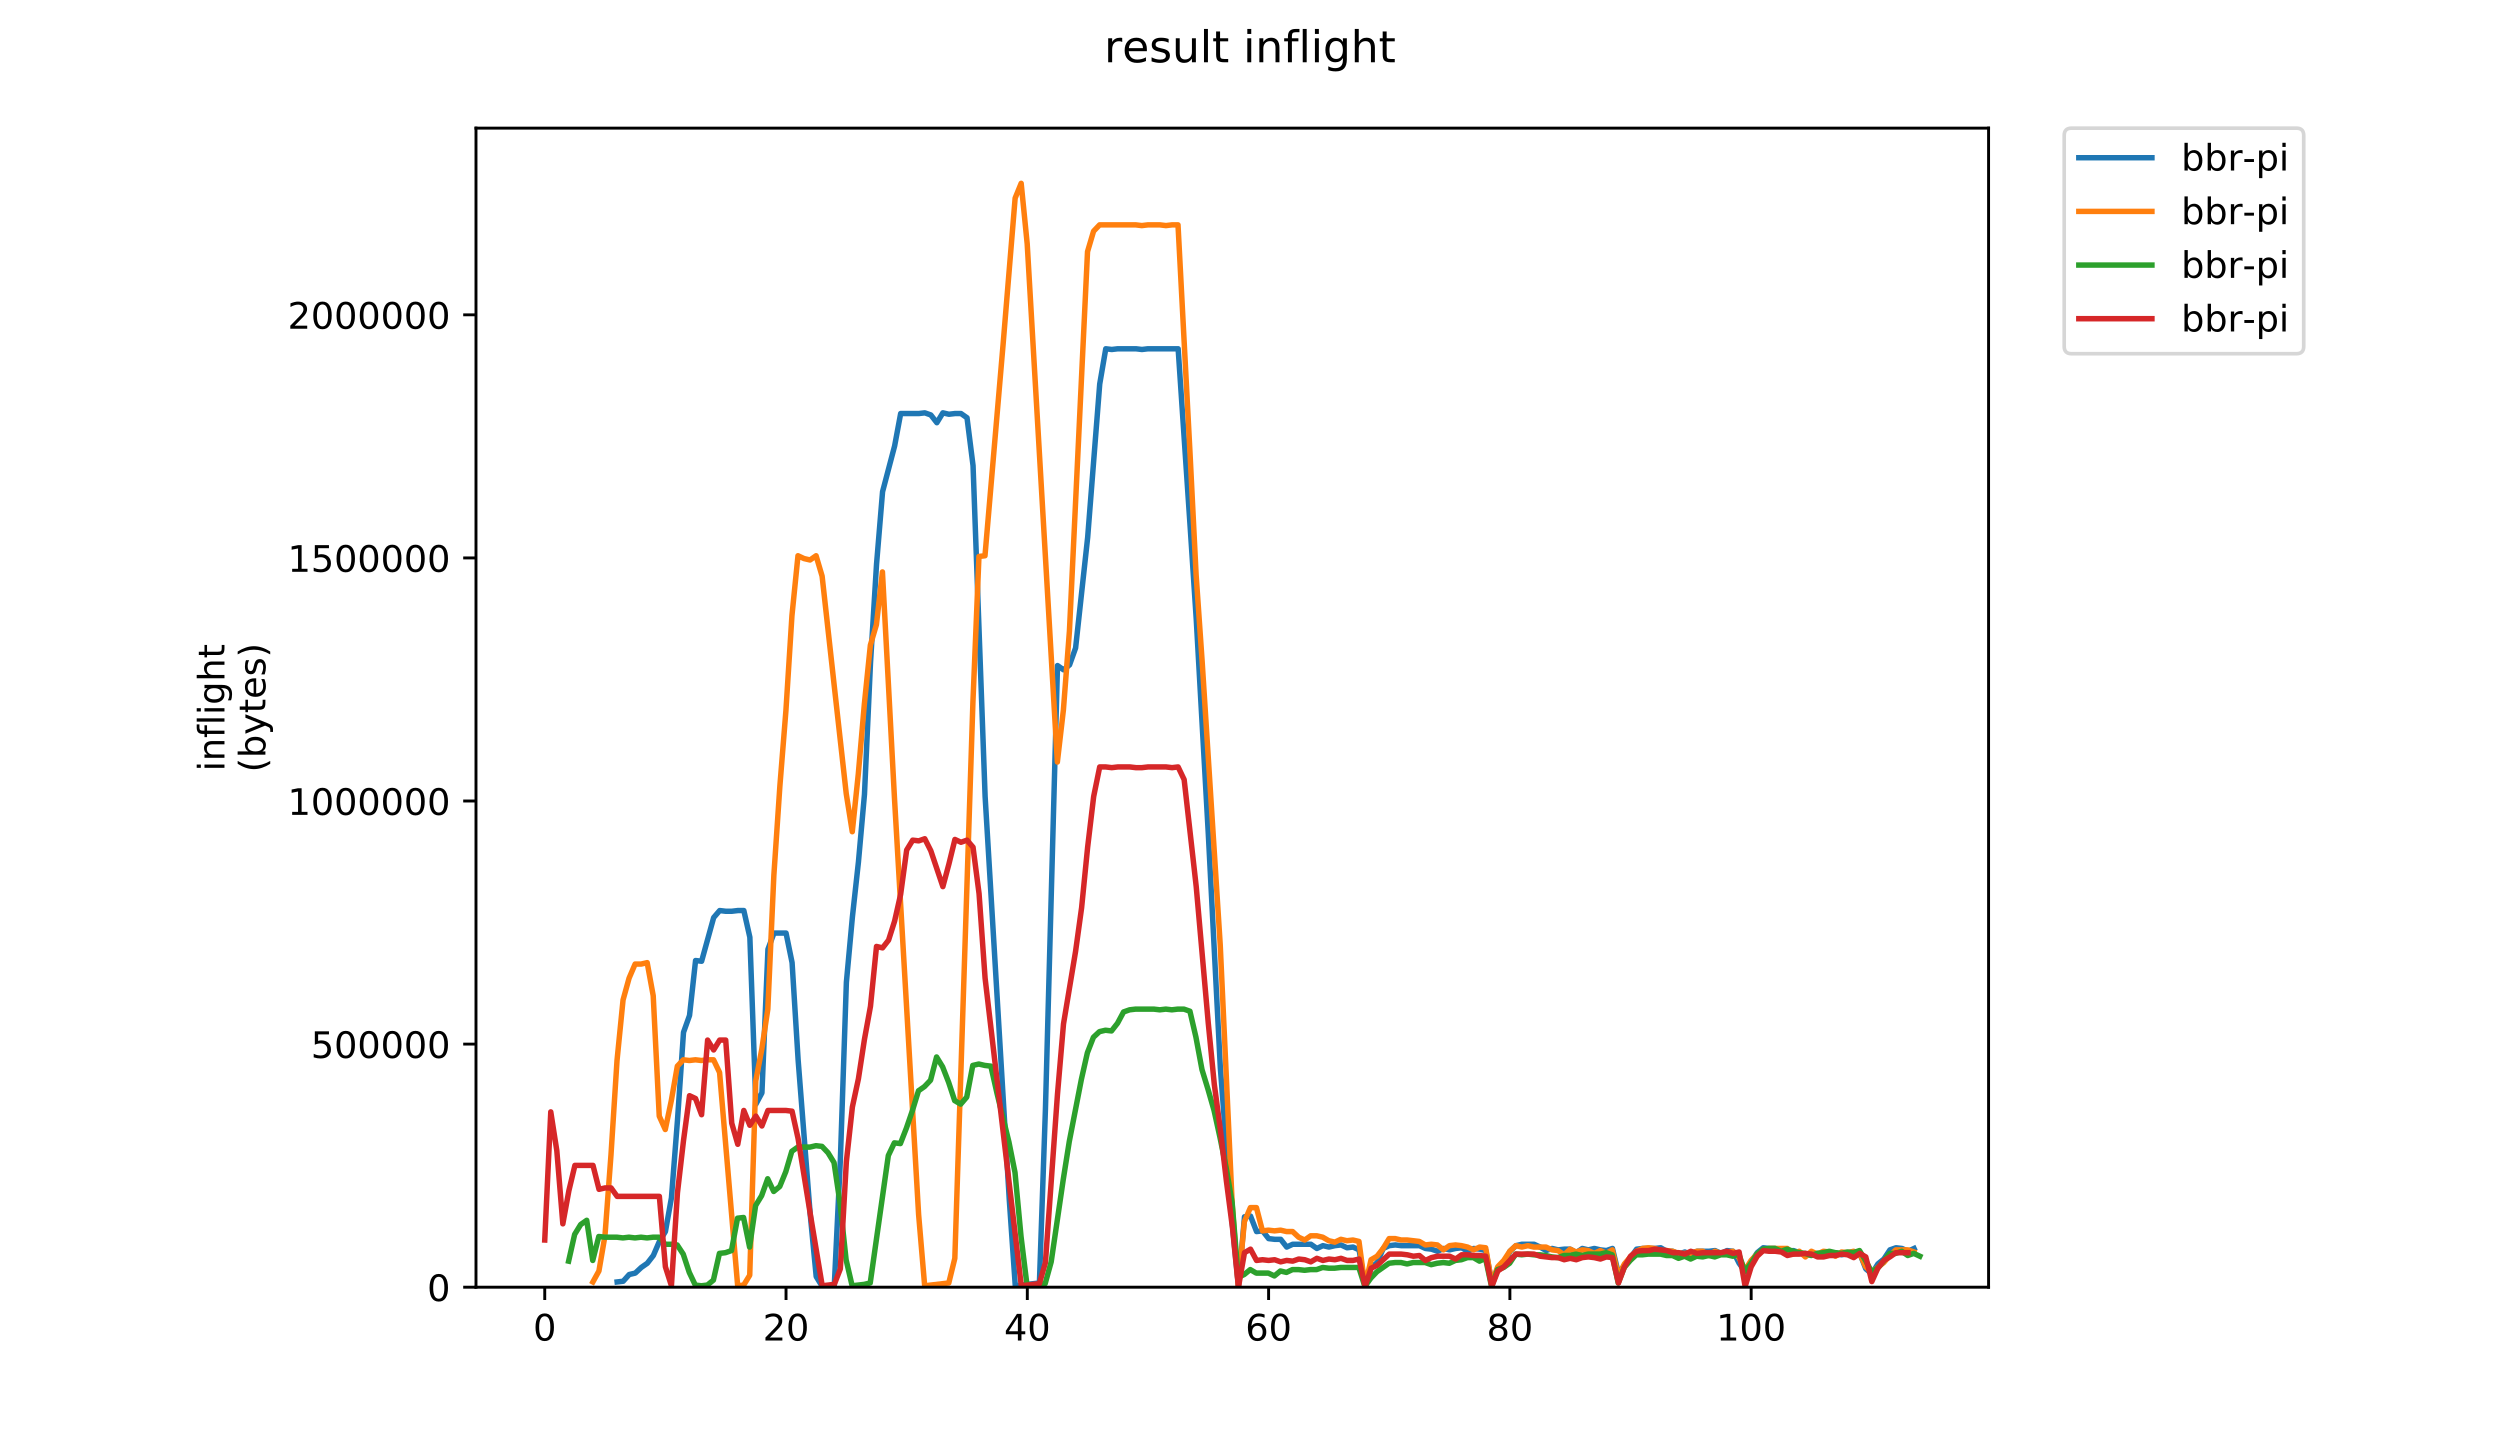 <?xml version="1.0" encoding="utf-8" standalone="no"?>
<!DOCTYPE svg PUBLIC "-//W3C//DTD SVG 1.1//EN"
  "http://www.w3.org/Graphics/SVG/1.1/DTD/svg11.dtd">
<!-- Created with matplotlib (https://matplotlib.org/) -->
<svg height="396pt" version="1.1" viewBox="0 0 684 396" width="684pt" xmlns="http://www.w3.org/2000/svg" xmlns:xlink="http://www.w3.org/1999/xlink">
 <defs>
  <style type="text/css">
*{stroke-linecap:butt;stroke-linejoin:round;}
  </style>
 </defs>
 <g id="figure_1">
  <g id="patch_1">
   <path d="M 0 396 
L 684 396 
L 684 0 
L 0 0 
z
" style="fill:#ffffff;"/>
  </g>
  <g id="axes_1">
   <g id="patch_2">
    <path d="M 130.23 352.174 
L 544.074 352.174 
L 544.074 35.062 
L 130.23 35.062 
z
" style="fill:#ffffff;"/>
   </g>
   <g id="matplotlib.axis_1">
    <g id="xtick_1">
     <g id="line2d_1">
      <defs>
       <path d="M 0 0 
L 0 3.5 
" id="mc6167a6588" style="stroke:#000000;stroke-width:0.8;"/>
      </defs>
      <g>
       <use style="stroke:#000000;stroke-width:0.8;" x="149.041" xlink:href="#mc6167a6588" y="352.174"/>
      </g>
     </g>
     <g id="text_1">
      <!-- 0 -->
      <defs>
       <path d="M 31.781 66.406 
Q 24.172 66.406 20.328 58.906 
Q 16.5 51.422 16.5 36.375 
Q 16.5 21.391 20.328 13.891 
Q 24.172 6.391 31.781 6.391 
Q 39.453 6.391 43.281 13.891 
Q 47.125 21.391 47.125 36.375 
Q 47.125 51.422 43.281 58.906 
Q 39.453 66.406 31.781 66.406 
z
M 31.781 74.219 
Q 44.047 74.219 50.516 64.516 
Q 56.984 54.828 56.984 36.375 
Q 56.984 17.969 50.516 8.266 
Q 44.047 -1.422 31.781 -1.422 
Q 19.531 -1.422 13.062 8.266 
Q 6.594 17.969 6.594 36.375 
Q 6.594 54.828 13.062 64.516 
Q 19.531 74.219 31.781 74.219 
z
" id="DejaVuSans-48"/>
      </defs>
      <g transform="translate(145.86 366.773)scale(0.1 -0.1)">
       <use xlink:href="#DejaVuSans-48"/>
      </g>
     </g>
    </g>
    <g id="xtick_2">
     <g id="line2d_2">
      <g>
       <use style="stroke:#000000;stroke-width:0.8;" x="215.057" xlink:href="#mc6167a6588" y="352.174"/>
      </g>
     </g>
     <g id="text_2">
      <!-- 20 -->
      <defs>
       <path d="M 19.188 8.297 
L 53.609 8.297 
L 53.609 0 
L 7.328 0 
L 7.328 8.297 
Q 12.938 14.109 22.625 23.891 
Q 32.328 33.688 34.812 36.531 
Q 39.547 41.844 41.422 45.531 
Q 43.312 49.219 43.312 52.781 
Q 43.312 58.594 39.234 62.25 
Q 35.156 65.922 28.609 65.922 
Q 23.969 65.922 18.812 64.312 
Q 13.672 62.703 7.812 59.422 
L 7.812 69.391 
Q 13.766 71.781 18.938 73 
Q 24.125 74.219 28.422 74.219 
Q 39.75 74.219 46.484 68.547 
Q 53.219 62.891 53.219 53.422 
Q 53.219 48.922 51.531 44.891 
Q 49.859 40.875 45.406 35.406 
Q 44.188 33.984 37.641 27.219 
Q 31.109 20.453 19.188 8.297 
z
" id="DejaVuSans-50"/>
      </defs>
      <g transform="translate(208.695 366.773)scale(0.1 -0.1)">
       <use xlink:href="#DejaVuSans-50"/>
       <use x="63.623" xlink:href="#DejaVuSans-48"/>
      </g>
     </g>
    </g>
    <g id="xtick_3">
     <g id="line2d_3">
      <g>
       <use style="stroke:#000000;stroke-width:0.8;" x="281.073" xlink:href="#mc6167a6588" y="352.174"/>
      </g>
     </g>
     <g id="text_3">
      <!-- 40 -->
      <defs>
       <path d="M 37.797 64.312 
L 12.891 25.391 
L 37.797 25.391 
z
M 35.203 72.906 
L 47.609 72.906 
L 47.609 25.391 
L 58.016 25.391 
L 58.016 17.188 
L 47.609 17.188 
L 47.609 0 
L 37.797 0 
L 37.797 17.188 
L 4.891 17.188 
L 4.891 26.703 
z
" id="DejaVuSans-52"/>
      </defs>
      <g transform="translate(274.711 366.773)scale(0.1 -0.1)">
       <use xlink:href="#DejaVuSans-52"/>
       <use x="63.623" xlink:href="#DejaVuSans-48"/>
      </g>
     </g>
    </g>
    <g id="xtick_4">
     <g id="line2d_4">
      <g>
       <use style="stroke:#000000;stroke-width:0.8;" x="347.089" xlink:href="#mc6167a6588" y="352.174"/>
      </g>
     </g>
     <g id="text_4">
      <!-- 60 -->
      <defs>
       <path d="M 33.016 40.375 
Q 26.375 40.375 22.484 35.828 
Q 18.609 31.297 18.609 23.391 
Q 18.609 15.531 22.484 10.953 
Q 26.375 6.391 33.016 6.391 
Q 39.656 6.391 43.531 10.953 
Q 47.406 15.531 47.406 23.391 
Q 47.406 31.297 43.531 35.828 
Q 39.656 40.375 33.016 40.375 
z
M 52.594 71.297 
L 52.594 62.312 
Q 48.875 64.062 45.094 64.984 
Q 41.312 65.922 37.594 65.922 
Q 27.828 65.922 22.672 59.328 
Q 17.531 52.734 16.797 39.406 
Q 19.672 43.656 24.016 45.922 
Q 28.375 48.188 33.594 48.188 
Q 44.578 48.188 50.953 41.516 
Q 57.328 34.859 57.328 23.391 
Q 57.328 12.156 50.688 5.359 
Q 44.047 -1.422 33.016 -1.422 
Q 20.359 -1.422 13.672 8.266 
Q 6.984 17.969 6.984 36.375 
Q 6.984 53.656 15.188 63.938 
Q 23.391 74.219 37.203 74.219 
Q 40.922 74.219 44.703 73.484 
Q 48.484 72.75 52.594 71.297 
z
" id="DejaVuSans-54"/>
      </defs>
      <g transform="translate(340.727 366.773)scale(0.1 -0.1)">
       <use xlink:href="#DejaVuSans-54"/>
       <use x="63.623" xlink:href="#DejaVuSans-48"/>
      </g>
     </g>
    </g>
    <g id="xtick_5">
     <g id="line2d_5">
      <g>
       <use style="stroke:#000000;stroke-width:0.8;" x="413.105" xlink:href="#mc6167a6588" y="352.174"/>
      </g>
     </g>
     <g id="text_5">
      <!-- 80 -->
      <defs>
       <path d="M 31.781 34.625 
Q 24.75 34.625 20.719 30.859 
Q 16.703 27.094 16.703 20.516 
Q 16.703 13.922 20.719 10.156 
Q 24.75 6.391 31.781 6.391 
Q 38.812 6.391 42.859 10.172 
Q 46.922 13.969 46.922 20.516 
Q 46.922 27.094 42.891 30.859 
Q 38.875 34.625 31.781 34.625 
z
M 21.922 38.812 
Q 15.578 40.375 12.031 44.719 
Q 8.5 49.078 8.5 55.328 
Q 8.5 64.062 14.719 69.141 
Q 20.953 74.219 31.781 74.219 
Q 42.672 74.219 48.875 69.141 
Q 55.078 64.062 55.078 55.328 
Q 55.078 49.078 51.531 44.719 
Q 48 40.375 41.703 38.812 
Q 48.828 37.156 52.797 32.312 
Q 56.781 27.484 56.781 20.516 
Q 56.781 9.906 50.312 4.234 
Q 43.844 -1.422 31.781 -1.422 
Q 19.734 -1.422 13.25 4.234 
Q 6.781 9.906 6.781 20.516 
Q 6.781 27.484 10.781 32.312 
Q 14.797 37.156 21.922 38.812 
z
M 18.312 54.391 
Q 18.312 48.734 21.844 45.562 
Q 25.391 42.391 31.781 42.391 
Q 38.141 42.391 41.719 45.562 
Q 45.312 48.734 45.312 54.391 
Q 45.312 60.062 41.719 63.234 
Q 38.141 66.406 31.781 66.406 
Q 25.391 66.406 21.844 63.234 
Q 18.312 60.062 18.312 54.391 
z
" id="DejaVuSans-56"/>
      </defs>
      <g transform="translate(406.743 366.773)scale(0.1 -0.1)">
       <use xlink:href="#DejaVuSans-56"/>
       <use x="63.623" xlink:href="#DejaVuSans-48"/>
      </g>
     </g>
    </g>
    <g id="xtick_6">
     <g id="line2d_6">
      <g>
       <use style="stroke:#000000;stroke-width:0.8;" x="479.121" xlink:href="#mc6167a6588" y="352.174"/>
      </g>
     </g>
     <g id="text_6">
      <!-- 100 -->
      <defs>
       <path d="M 12.406 8.297 
L 28.516 8.297 
L 28.516 63.922 
L 10.984 60.406 
L 10.984 69.391 
L 28.422 72.906 
L 38.281 72.906 
L 38.281 8.297 
L 54.391 8.297 
L 54.391 0 
L 12.406 0 
z
" id="DejaVuSans-49"/>
      </defs>
      <g transform="translate(469.577 366.773)scale(0.1 -0.1)">
       <use xlink:href="#DejaVuSans-49"/>
       <use x="63.623" xlink:href="#DejaVuSans-48"/>
       <use x="127.246" xlink:href="#DejaVuSans-48"/>
      </g>
     </g>
    </g>
   </g>
   <g id="matplotlib.axis_2">
    <g id="ytick_1">
     <g id="line2d_7">
      <defs>
       <path d="M 0 0 
L -3.5 0 
" id="mf3026411f8" style="stroke:#000000;stroke-width:0.8;"/>
      </defs>
      <g>
       <use style="stroke:#000000;stroke-width:0.8;" x="130.23" xlink:href="#mf3026411f8" y="352.174"/>
      </g>
     </g>
     <g id="text_7">
      <!-- 0 -->
      <g transform="translate(116.868 355.973)scale(0.1 -0.1)">
       <use xlink:href="#DejaVuSans-48"/>
      </g>
     </g>
    </g>
    <g id="ytick_2">
     <g id="line2d_8">
      <g>
       <use style="stroke:#000000;stroke-width:0.8;" x="130.23" xlink:href="#mf3026411f8" y="285.665"/>
      </g>
     </g>
     <g id="text_8">
      <!-- 500000 -->
      <defs>
       <path d="M 10.797 72.906 
L 49.516 72.906 
L 49.516 64.594 
L 19.828 64.594 
L 19.828 46.734 
Q 21.969 47.469 24.109 47.828 
Q 26.266 48.188 28.422 48.188 
Q 40.625 48.188 47.75 41.5 
Q 54.891 34.812 54.891 23.391 
Q 54.891 11.625 47.562 5.094 
Q 40.234 -1.422 26.906 -1.422 
Q 22.312 -1.422 17.547 -0.641 
Q 12.797 0.141 7.719 1.703 
L 7.719 11.625 
Q 12.109 9.234 16.797 8.062 
Q 21.484 6.891 26.703 6.891 
Q 35.156 6.891 40.078 11.328 
Q 45.016 15.766 45.016 23.391 
Q 45.016 31 40.078 35.438 
Q 35.156 39.891 26.703 39.891 
Q 22.75 39.891 18.812 39.016 
Q 14.891 38.141 10.797 36.281 
z
" id="DejaVuSans-53"/>
      </defs>
      <g transform="translate(85.055 289.465)scale(0.1 -0.1)">
       <use xlink:href="#DejaVuSans-53"/>
       <use x="63.623" xlink:href="#DejaVuSans-48"/>
       <use x="127.246" xlink:href="#DejaVuSans-48"/>
       <use x="190.869" xlink:href="#DejaVuSans-48"/>
       <use x="254.492" xlink:href="#DejaVuSans-48"/>
       <use x="318.115" xlink:href="#DejaVuSans-48"/>
      </g>
     </g>
    </g>
    <g id="ytick_3">
     <g id="line2d_9">
      <g>
       <use style="stroke:#000000;stroke-width:0.8;" x="130.23" xlink:href="#mf3026411f8" y="219.157"/>
      </g>
     </g>
     <g id="text_9">
      <!-- 1000000 -->
      <g transform="translate(78.693 222.956)scale(0.1 -0.1)">
       <use xlink:href="#DejaVuSans-49"/>
       <use x="63.623" xlink:href="#DejaVuSans-48"/>
       <use x="127.246" xlink:href="#DejaVuSans-48"/>
       <use x="190.869" xlink:href="#DejaVuSans-48"/>
       <use x="254.492" xlink:href="#DejaVuSans-48"/>
       <use x="318.115" xlink:href="#DejaVuSans-48"/>
       <use x="381.738" xlink:href="#DejaVuSans-48"/>
      </g>
     </g>
    </g>
    <g id="ytick_4">
     <g id="line2d_10">
      <g>
       <use style="stroke:#000000;stroke-width:0.8;" x="130.23" xlink:href="#mf3026411f8" y="152.648"/>
      </g>
     </g>
     <g id="text_10">
      <!-- 1500000 -->
      <g transform="translate(78.693 156.447)scale(0.1 -0.1)">
       <use xlink:href="#DejaVuSans-49"/>
       <use x="63.623" xlink:href="#DejaVuSans-53"/>
       <use x="127.246" xlink:href="#DejaVuSans-48"/>
       <use x="190.869" xlink:href="#DejaVuSans-48"/>
       <use x="254.492" xlink:href="#DejaVuSans-48"/>
       <use x="318.115" xlink:href="#DejaVuSans-48"/>
       <use x="381.738" xlink:href="#DejaVuSans-48"/>
      </g>
     </g>
    </g>
    <g id="ytick_5">
     <g id="line2d_11">
      <g>
       <use style="stroke:#000000;stroke-width:0.8;" x="130.23" xlink:href="#mf3026411f8" y="86.139"/>
      </g>
     </g>
     <g id="text_11">
      <!-- 2000000 -->
      <g transform="translate(78.693 89.939)scale(0.1 -0.1)">
       <use xlink:href="#DejaVuSans-50"/>
       <use x="63.623" xlink:href="#DejaVuSans-48"/>
       <use x="127.246" xlink:href="#DejaVuSans-48"/>
       <use x="190.869" xlink:href="#DejaVuSans-48"/>
       <use x="254.492" xlink:href="#DejaVuSans-48"/>
       <use x="318.115" xlink:href="#DejaVuSans-48"/>
       <use x="381.738" xlink:href="#DejaVuSans-48"/>
      </g>
     </g>
    </g>
    <g id="text_12">
     <!-- inflight -->
     <defs>
      <path d="M 9.422 54.688 
L 18.406 54.688 
L 18.406 0 
L 9.422 0 
z
M 9.422 75.984 
L 18.406 75.984 
L 18.406 64.594 
L 9.422 64.594 
z
" id="DejaVuSans-105"/>
      <path d="M 54.891 33.016 
L 54.891 0 
L 45.906 0 
L 45.906 32.719 
Q 45.906 40.484 42.875 44.328 
Q 39.844 48.188 33.797 48.188 
Q 26.516 48.188 22.312 43.547 
Q 18.109 38.922 18.109 30.906 
L 18.109 0 
L 9.078 0 
L 9.078 54.688 
L 18.109 54.688 
L 18.109 46.188 
Q 21.344 51.125 25.703 53.562 
Q 30.078 56 35.797 56 
Q 45.219 56 50.047 50.172 
Q 54.891 44.344 54.891 33.016 
z
" id="DejaVuSans-110"/>
      <path d="M 37.109 75.984 
L 37.109 68.5 
L 28.516 68.5 
Q 23.688 68.5 21.797 66.547 
Q 19.922 64.594 19.922 59.516 
L 19.922 54.688 
L 34.719 54.688 
L 34.719 47.703 
L 19.922 47.703 
L 19.922 0 
L 10.891 0 
L 10.891 47.703 
L 2.297 47.703 
L 2.297 54.688 
L 10.891 54.688 
L 10.891 58.5 
Q 10.891 67.625 15.141 71.797 
Q 19.391 75.984 28.609 75.984 
z
" id="DejaVuSans-102"/>
      <path d="M 9.422 75.984 
L 18.406 75.984 
L 18.406 0 
L 9.422 0 
z
" id="DejaVuSans-108"/>
      <path d="M 45.406 27.984 
Q 45.406 37.75 41.375 43.109 
Q 37.359 48.484 30.078 48.484 
Q 22.859 48.484 18.828 43.109 
Q 14.797 37.75 14.797 27.984 
Q 14.797 18.266 18.828 12.891 
Q 22.859 7.516 30.078 7.516 
Q 37.359 7.516 41.375 12.891 
Q 45.406 18.266 45.406 27.984 
z
M 54.391 6.781 
Q 54.391 -7.172 48.188 -13.984 
Q 42 -20.797 29.203 -20.797 
Q 24.469 -20.797 20.266 -20.094 
Q 16.062 -19.391 12.109 -17.922 
L 12.109 -9.188 
Q 16.062 -11.328 19.922 -12.344 
Q 23.781 -13.375 27.781 -13.375 
Q 36.625 -13.375 41.016 -8.766 
Q 45.406 -4.156 45.406 5.172 
L 45.406 9.625 
Q 42.625 4.781 38.281 2.391 
Q 33.938 0 27.875 0 
Q 17.828 0 11.672 7.656 
Q 5.516 15.328 5.516 27.984 
Q 5.516 40.672 11.672 48.328 
Q 17.828 56 27.875 56 
Q 33.938 56 38.281 53.609 
Q 42.625 51.219 45.406 46.391 
L 45.406 54.688 
L 54.391 54.688 
z
" id="DejaVuSans-103"/>
      <path d="M 54.891 33.016 
L 54.891 0 
L 45.906 0 
L 45.906 32.719 
Q 45.906 40.484 42.875 44.328 
Q 39.844 48.188 33.797 48.188 
Q 26.516 48.188 22.312 43.547 
Q 18.109 38.922 18.109 30.906 
L 18.109 0 
L 9.078 0 
L 9.078 75.984 
L 18.109 75.984 
L 18.109 46.188 
Q 21.344 51.125 25.703 53.562 
Q 30.078 56 35.797 56 
Q 45.219 56 50.047 50.172 
Q 54.891 44.344 54.891 33.016 
z
" id="DejaVuSans-104"/>
      <path d="M 18.312 70.219 
L 18.312 54.688 
L 36.812 54.688 
L 36.812 47.703 
L 18.312 47.703 
L 18.312 18.016 
Q 18.312 11.328 20.141 9.422 
Q 21.969 7.516 27.594 7.516 
L 36.812 7.516 
L 36.812 0 
L 27.594 0 
Q 17.188 0 13.234 3.875 
Q 9.281 7.766 9.281 18.016 
L 9.281 47.703 
L 2.688 47.703 
L 2.688 54.688 
L 9.281 54.688 
L 9.281 70.219 
z
" id="DejaVuSans-116"/>
     </defs>
     <g transform="translate(61.415 211.018)rotate(-90)scale(0.1 -0.1)">
      <use xlink:href="#DejaVuSans-105"/>
      <use x="27.783" xlink:href="#DejaVuSans-110"/>
      <use x="91.162" xlink:href="#DejaVuSans-102"/>
      <use x="126.367" xlink:href="#DejaVuSans-108"/>
      <use x="154.15" xlink:href="#DejaVuSans-105"/>
      <use x="181.934" xlink:href="#DejaVuSans-103"/>
      <use x="245.41" xlink:href="#DejaVuSans-104"/>
      <use x="308.789" xlink:href="#DejaVuSans-116"/>
     </g>
     <!-- (bytes) -->
     <defs>
      <path d="M 31 75.875 
Q 24.469 64.656 21.281 53.656 
Q 18.109 42.672 18.109 31.391 
Q 18.109 20.125 21.312 9.062 
Q 24.516 -2 31 -13.188 
L 23.188 -13.188 
Q 15.875 -1.703 12.234 9.375 
Q 8.594 20.453 8.594 31.391 
Q 8.594 42.281 12.203 53.312 
Q 15.828 64.359 23.188 75.875 
z
" id="DejaVuSans-40"/>
      <path d="M 48.688 27.297 
Q 48.688 37.203 44.609 42.844 
Q 40.531 48.484 33.406 48.484 
Q 26.266 48.484 22.188 42.844 
Q 18.109 37.203 18.109 27.297 
Q 18.109 17.391 22.188 11.75 
Q 26.266 6.109 33.406 6.109 
Q 40.531 6.109 44.609 11.75 
Q 48.688 17.391 48.688 27.297 
z
M 18.109 46.391 
Q 20.953 51.266 25.266 53.625 
Q 29.594 56 35.594 56 
Q 45.562 56 51.781 48.094 
Q 58.016 40.188 58.016 27.297 
Q 58.016 14.406 51.781 6.484 
Q 45.562 -1.422 35.594 -1.422 
Q 29.594 -1.422 25.266 0.953 
Q 20.953 3.328 18.109 8.203 
L 18.109 0 
L 9.078 0 
L 9.078 75.984 
L 18.109 75.984 
z
" id="DejaVuSans-98"/>
      <path d="M 32.172 -5.078 
Q 28.375 -14.844 24.75 -17.812 
Q 21.141 -20.797 15.094 -20.797 
L 7.906 -20.797 
L 7.906 -13.281 
L 13.188 -13.281 
Q 16.891 -13.281 18.938 -11.516 
Q 21 -9.766 23.484 -3.219 
L 25.094 0.875 
L 2.984 54.688 
L 12.5 54.688 
L 29.594 11.922 
L 46.688 54.688 
L 56.203 54.688 
z
" id="DejaVuSans-121"/>
      <path d="M 56.203 29.594 
L 56.203 25.203 
L 14.891 25.203 
Q 15.484 15.922 20.484 11.062 
Q 25.484 6.203 34.422 6.203 
Q 39.594 6.203 44.453 7.469 
Q 49.312 8.734 54.109 11.281 
L 54.109 2.781 
Q 49.266 0.734 44.188 -0.344 
Q 39.109 -1.422 33.891 -1.422 
Q 20.797 -1.422 13.156 6.188 
Q 5.516 13.812 5.516 26.812 
Q 5.516 40.234 12.766 48.109 
Q 20.016 56 32.328 56 
Q 43.359 56 49.781 48.891 
Q 56.203 41.797 56.203 29.594 
z
M 47.219 32.234 
Q 47.125 39.594 43.094 43.984 
Q 39.062 48.391 32.422 48.391 
Q 24.906 48.391 20.391 44.141 
Q 15.875 39.891 15.188 32.172 
z
" id="DejaVuSans-101"/>
      <path d="M 44.281 53.078 
L 44.281 44.578 
Q 40.484 46.531 36.375 47.5 
Q 32.281 48.484 27.875 48.484 
Q 21.188 48.484 17.844 46.438 
Q 14.5 44.391 14.5 40.281 
Q 14.5 37.156 16.891 35.375 
Q 19.281 33.594 26.516 31.984 
L 29.594 31.297 
Q 39.156 29.25 43.188 25.516 
Q 47.219 21.781 47.219 15.094 
Q 47.219 7.469 41.188 3.016 
Q 35.156 -1.422 24.609 -1.422 
Q 20.219 -1.422 15.453 -0.562 
Q 10.688 0.297 5.422 2 
L 5.422 11.281 
Q 10.406 8.688 15.234 7.391 
Q 20.062 6.109 24.812 6.109 
Q 31.156 6.109 34.562 8.281 
Q 37.984 10.453 37.984 14.406 
Q 37.984 18.062 35.516 20.016 
Q 33.062 21.969 24.703 23.781 
L 21.578 24.516 
Q 13.234 26.266 9.516 29.906 
Q 5.812 33.547 5.812 39.891 
Q 5.812 47.609 11.281 51.797 
Q 16.75 56 26.812 56 
Q 31.781 56 36.172 55.266 
Q 40.578 54.547 44.281 53.078 
z
" id="DejaVuSans-115"/>
      <path d="M 8.016 75.875 
L 15.828 75.875 
Q 23.141 64.359 26.781 53.312 
Q 30.422 42.281 30.422 31.391 
Q 30.422 20.453 26.781 9.375 
Q 23.141 -1.703 15.828 -13.188 
L 8.016 -13.188 
Q 14.5 -2 17.703 9.062 
Q 20.906 20.125 20.906 31.391 
Q 20.906 42.672 17.703 53.656 
Q 14.5 64.656 8.016 75.875 
z
" id="DejaVuSans-41"/>
     </defs>
     <g transform="translate(72.613 211.295)rotate(-90)scale(0.1 -0.1)">
      <use xlink:href="#DejaVuSans-40"/>
      <use x="39.014" xlink:href="#DejaVuSans-98"/>
      <use x="102.49" xlink:href="#DejaVuSans-121"/>
      <use x="161.67" xlink:href="#DejaVuSans-116"/>
      <use x="200.879" xlink:href="#DejaVuSans-101"/>
      <use x="262.402" xlink:href="#DejaVuSans-115"/>
      <use x="314.502" xlink:href="#DejaVuSans-41"/>
     </g>
    </g>
   </g>
   <g id="line2d_12">
    <path clip-path="url(#pa982052556)" d="M 168.853 350.739 
L 170.503 350.546 
L 172.153 348.707 
L 173.804 348.322 
L 175.454 346.781 
L 177.105 345.625 
L 178.755 343.507 
L 180.405 339.655 
L 182.056 336.958 
L 183.706 327.713 
L 185.357 306.526 
L 187.007 282.45 
L 188.657 277.827 
L 190.308 262.804 
L 191.958 262.996 
L 195.259 251.054 
L 196.909 249.128 
L 198.56 249.321 
L 200.21 249.321 
L 201.861 249.128 
L 203.511 249.128 
L 205.161 256.447 
L 206.812 302.096 
L 208.462 299.014 
L 210.113 259.722 
L 211.763 255.292 
L 215.064 255.292 
L 216.714 263.381 
L 218.365 289.961 
L 221.665 332.143 
L 223.316 349.285 
L 224.966 351.982 
L 228.267 351.596 
L 229.917 317.505 
L 231.568 268.774 
L 233.218 250.862 
L 234.869 235.838 
L 236.519 217.348 
L 238.169 181.33 
L 239.82 154.365 
L 241.47 134.526 
L 244.771 122.006 
L 246.421 113.146 
L 251.373 113.146 
L 253.023 112.954 
L 254.673 113.531 
L 256.324 115.65 
L 257.974 112.954 
L 259.625 113.339 
L 261.275 113.146 
L 262.925 113.146 
L 264.576 114.302 
L 266.226 127.399 
L 269.527 217.926 
L 276.129 328.098 
L 277.779 351.789 
L 284.381 351.019 
L 286.031 303.444 
L 289.332 182.1 
L 290.982 183.256 
L 292.633 181.908 
L 294.283 177.285 
L 297.584 147.045 
L 300.885 105.057 
L 302.535 95.426 
L 304.185 95.619 
L 305.836 95.426 
L 310.787 95.426 
L 312.437 95.619 
L 314.088 95.426 
L 322.34 95.426 
L 325.64 144.349 
L 327.291 169.388 
L 330.592 228.134 
L 333.892 292.273 
L 337.193 335.225 
L 338.844 351.982 
L 340.494 332.913 
L 342.144 332.721 
L 343.795 336.958 
L 345.445 336.765 
L 347.096 338.884 
L 348.746 339.077 
L 350.396 339.077 
L 352.047 341.195 
L 353.697 340.425 
L 358.648 340.425 
L 360.299 341.581 
L 361.949 340.81 
L 363.6 341.195 
L 365.25 340.81 
L 366.9 340.618 
L 368.551 341.388 
L 370.201 341.195 
L 371.852 341.966 
L 373.502 351.982 
L 375.152 346.781 
L 376.803 345.433 
L 378.453 341.581 
L 380.104 340.81 
L 381.754 340.618 
L 383.404 340.81 
L 388.356 340.81 
L 390.006 341.581 
L 391.656 341.773 
L 393.307 342.351 
L 394.957 341.581 
L 396.608 341.966 
L 398.258 341.581 
L 399.908 341.388 
L 401.559 342.351 
L 403.209 341.581 
L 404.86 341.773 
L 406.51 342.158 
L 408.16 351.019 
L 409.811 346.974 
L 411.461 346.203 
L 413.112 342.351 
L 414.762 340.81 
L 416.412 340.425 
L 419.713 340.425 
L 421.364 341.195 
L 423.014 342.158 
L 424.664 341.581 
L 426.315 341.966 
L 427.965 341.773 
L 429.616 341.773 
L 431.266 342.736 
L 432.916 341.581 
L 434.567 341.966 
L 436.217 341.581 
L 437.868 341.966 
L 439.518 342.158 
L 441.168 341.581 
L 442.819 348.515 
L 444.469 346.203 
L 446.12 344.085 
L 447.77 341.773 
L 449.42 341.581 
L 452.721 341.581 
L 454.372 341.388 
L 456.022 342.351 
L 457.672 342.351 
L 459.323 343.122 
L 460.973 342.544 
L 462.624 343.314 
L 464.274 342.351 
L 467.575 342.351 
L 469.225 342.158 
L 470.876 342.929 
L 472.526 342.158 
L 474.176 342.351 
L 475.827 345.625 
L 477.477 347.937 
L 480.778 342.736 
L 482.428 341.388 
L 484.079 341.581 
L 485.729 341.581 
L 487.38 342.351 
L 489.03 342.351 
L 490.68 342.158 
L 493.981 343.314 
L 495.632 343.314 
L 497.282 342.929 
L 498.932 343.507 
L 500.583 342.929 
L 502.233 342.736 
L 503.884 343.314 
L 505.534 342.929 
L 507.184 343.122 
L 508.835 342.929 
L 510.485 347.166 
L 512.136 348.515 
L 513.786 345.818 
L 515.436 344.47 
L 517.087 341.966 
L 518.737 341.388 
L 520.388 341.581 
L 522.038 342.351 
L 523.688 341.581 
L 523.688 341.581 
" style="fill:none;stroke:#1f77b4;stroke-linecap:square;stroke-width:1.5;"/>
   </g>
   <g id="line2d_13">
    <path clip-path="url(#pa982052556)" d="M 162.215 350.739 
L 163.865 347.744 
L 165.516 338.114 
L 167.166 315.964 
L 168.816 290.154 
L 170.467 273.59 
L 172.117 267.619 
L 173.768 263.767 
L 175.418 263.767 
L 177.068 263.381 
L 178.719 272.434 
L 180.369 305.37 
L 182.02 309.03 
L 183.67 301.133 
L 185.32 291.695 
L 186.971 289.961 
L 188.621 290.154 
L 190.271 289.961 
L 191.922 290.154 
L 193.572 289.961 
L 195.223 289.961 
L 196.873 293.428 
L 201.824 351.789 
L 203.475 351.596 
L 205.125 348.9 
L 206.775 295.74 
L 208.426 287.072 
L 210.076 276.094 
L 211.727 239.498 
L 213.377 215.036 
L 215.027 194.427 
L 216.678 168.425 
L 218.328 152.053 
L 219.979 152.824 
L 221.629 153.209 
L 223.279 152.053 
L 224.93 157.639 
L 228.231 187.493 
L 231.531 217.155 
L 233.182 227.556 
L 234.832 211.762 
L 236.483 192.694 
L 238.133 176.515 
L 239.783 170.929 
L 241.434 156.483 
L 244.735 218.503 
L 251.336 332.335 
L 252.987 351.789 
L 259.588 351.019 
L 261.239 344.277 
L 266.19 192.116 
L 267.84 152.246 
L 269.491 152.053 
L 274.442 94.271 
L 277.743 54.208 
L 279.393 50.163 
L 281.043 66.727 
L 289.295 208.488 
L 290.946 194.235 
L 292.596 172.662 
L 297.547 68.846 
L 299.198 63.26 
L 300.848 61.527 
L 310.751 61.527 
L 312.401 61.72 
L 314.051 61.527 
L 317.352 61.527 
L 319.003 61.72 
L 320.653 61.527 
L 322.303 61.527 
L 325.604 124.318 
L 327.255 157.254 
L 328.905 180.945 
L 333.856 258.566 
L 337.157 330.024 
L 338.807 351.982 
L 340.458 334.262 
L 342.108 330.409 
L 343.759 330.409 
L 345.409 336.765 
L 347.059 336.573 
L 348.71 336.765 
L 350.36 336.573 
L 352.011 336.958 
L 353.661 336.958 
L 355.311 338.499 
L 356.962 339.269 
L 358.612 338.114 
L 360.263 338.114 
L 361.913 338.499 
L 363.563 339.462 
L 365.214 339.847 
L 366.864 339.077 
L 368.515 339.462 
L 370.165 339.269 
L 371.815 339.655 
L 373.466 351.982 
L 375.116 344.662 
L 376.767 343.699 
L 378.417 341.581 
L 380.067 338.884 
L 381.718 338.884 
L 383.368 339.269 
L 385.019 339.269 
L 388.319 339.655 
L 389.97 340.618 
L 391.62 340.425 
L 393.271 340.618 
L 394.921 341.966 
L 396.571 340.81 
L 398.222 340.618 
L 399.872 340.81 
L 401.523 341.195 
L 403.173 341.966 
L 404.823 341.195 
L 406.474 341.388 
L 408.124 351.019 
L 409.775 346.589 
L 411.425 344.855 
L 413.075 342.351 
L 414.726 340.81 
L 416.376 341.195 
L 418.027 340.81 
L 419.677 341.195 
L 422.978 341.195 
L 424.628 341.966 
L 426.279 342.158 
L 427.929 343.314 
L 429.579 341.773 
L 431.23 342.544 
L 432.88 341.966 
L 434.531 342.158 
L 436.181 342.929 
L 437.831 342.158 
L 439.482 342.929 
L 441.132 341.966 
L 442.783 349.092 
L 444.433 345.818 
L 446.083 343.892 
L 447.734 342.351 
L 449.384 341.581 
L 451.034 341.388 
L 452.685 341.581 
L 454.335 342.158 
L 455.986 342.158 
L 457.636 342.351 
L 459.286 342.929 
L 462.587 342.929 
L 464.238 342.351 
L 465.888 342.351 
L 467.538 343.507 
L 469.189 342.351 
L 470.839 342.929 
L 472.49 342.544 
L 474.14 342.351 
L 475.79 344.085 
L 477.441 347.552 
L 479.091 344.855 
L 480.742 343.122 
L 482.392 342.158 
L 484.042 341.581 
L 488.994 341.581 
L 490.644 343.122 
L 492.294 342.351 
L 493.945 343.892 
L 495.595 342.351 
L 497.246 343.122 
L 498.896 342.351 
L 500.546 342.544 
L 502.197 343.699 
L 503.847 342.544 
L 505.498 342.736 
L 507.148 342.351 
L 508.798 342.929 
L 510.449 346.589 
L 512.099 348.129 
L 515.4 345.433 
L 517.05 343.507 
L 518.701 341.966 
L 522.002 341.966 
L 523.652 342.544 
L 523.652 342.544 
" style="fill:none;stroke:#ff7f0e;stroke-linecap:square;stroke-width:1.5;"/>
   </g>
   <g id="line2d_14">
    <path clip-path="url(#pa982052556)" d="M 155.574 345.048 
L 157.224 337.728 
L 158.874 335.032 
L 160.525 333.876 
L 162.175 344.855 
L 163.826 338.306 
L 165.476 338.499 
L 168.777 338.499 
L 170.427 338.692 
L 172.078 338.499 
L 173.728 338.692 
L 175.378 338.499 
L 177.029 338.692 
L 178.679 338.499 
L 180.329 338.499 
L 181.98 340.425 
L 183.63 340.425 
L 185.281 340.618 
L 186.931 343.122 
L 188.581 348.129 
L 190.232 351.596 
L 191.882 351.789 
L 193.533 351.596 
L 195.183 350.248 
L 196.833 342.929 
L 198.484 342.736 
L 200.134 342.158 
L 201.785 333.298 
L 203.435 333.106 
L 205.085 341.195 
L 206.736 329.832 
L 208.386 327.135 
L 210.037 322.512 
L 211.687 325.979 
L 213.337 324.631 
L 214.988 320.586 
L 216.638 315.001 
L 218.289 313.845 
L 221.589 313.845 
L 223.24 313.46 
L 224.89 313.652 
L 226.541 315.386 
L 228.191 318.082 
L 229.841 329.254 
L 231.492 344.662 
L 233.142 351.789 
L 236.443 351.404 
L 238.093 351.019 
L 243.045 316.156 
L 244.695 312.689 
L 246.345 312.882 
L 247.996 308.645 
L 249.646 303.829 
L 251.297 298.436 
L 252.947 297.281 
L 254.597 295.547 
L 256.248 289.191 
L 257.898 291.888 
L 259.549 296.125 
L 261.199 301.133 
L 262.849 302.096 
L 264.5 300.17 
L 266.15 291.502 
L 267.801 291.117 
L 269.451 291.502 
L 271.101 291.695 
L 272.752 299.014 
L 276.053 312.497 
L 277.703 320.779 
L 279.353 338.306 
L 281.004 351.789 
L 285.955 351.211 
L 287.605 345.24 
L 290.906 322.705 
L 292.557 312.304 
L 295.857 295.354 
L 297.508 288.035 
L 299.158 283.798 
L 300.809 282.257 
L 302.459 281.872 
L 304.109 282.064 
L 305.76 279.946 
L 307.41 276.864 
L 309.061 276.286 
L 310.711 276.094 
L 315.662 276.094 
L 317.313 276.286 
L 318.963 276.094 
L 320.613 276.286 
L 322.264 276.094 
L 323.914 276.094 
L 325.565 276.671 
L 327.215 283.798 
L 328.865 292.658 
L 330.516 298.051 
L 332.166 303.829 
L 333.817 311.341 
L 335.467 319.431 
L 337.117 329.061 
L 338.768 349.478 
L 340.418 348.707 
L 342.069 347.359 
L 343.719 348.322 
L 347.02 348.322 
L 348.67 349.092 
L 350.321 347.744 
L 351.971 348.129 
L 353.621 347.359 
L 355.272 347.359 
L 356.922 347.552 
L 358.573 347.359 
L 360.223 347.359 
L 361.873 346.781 
L 363.524 346.974 
L 365.174 346.974 
L 366.825 346.781 
L 371.776 346.781 
L 373.426 351.982 
L 375.077 349.67 
L 376.727 347.937 
L 380.028 345.625 
L 381.678 345.433 
L 383.329 345.433 
L 384.979 345.818 
L 386.629 345.433 
L 389.93 345.433 
L 391.581 346.011 
L 393.231 345.625 
L 394.881 345.433 
L 396.532 345.625 
L 398.182 344.855 
L 399.833 344.662 
L 401.483 344.085 
L 403.133 344.085 
L 404.784 345.048 
L 406.434 344.277 
L 408.085 351.982 
L 409.735 347.359 
L 411.385 346.781 
L 413.036 345.625 
L 414.686 343.122 
L 416.337 343.314 
L 417.987 343.122 
L 419.637 343.314 
L 421.288 343.314 
L 422.938 343.507 
L 424.589 343.892 
L 426.239 344.085 
L 427.889 343.507 
L 429.54 343.507 
L 431.19 343.122 
L 432.84 343.507 
L 434.491 343.122 
L 437.792 343.122 
L 439.442 342.736 
L 441.092 343.314 
L 442.743 351.019 
L 444.393 346.781 
L 446.044 344.855 
L 447.694 343.314 
L 449.344 343.314 
L 450.995 343.122 
L 454.296 343.122 
L 455.946 343.507 
L 457.596 343.507 
L 459.247 344.277 
L 460.897 343.699 
L 462.548 344.47 
L 464.198 343.699 
L 465.848 343.892 
L 467.499 343.507 
L 469.149 343.892 
L 470.8 343.314 
L 472.45 343.314 
L 474.1 343.699 
L 475.751 343.122 
L 477.401 347.937 
L 479.052 345.625 
L 480.702 343.122 
L 482.352 341.773 
L 484.003 341.581 
L 485.653 341.581 
L 487.304 342.351 
L 488.954 341.773 
L 490.604 342.351 
L 492.255 342.736 
L 493.905 342.929 
L 495.556 343.507 
L 497.206 342.929 
L 498.856 342.736 
L 500.507 342.351 
L 502.157 342.736 
L 503.808 342.929 
L 505.458 342.544 
L 507.108 342.736 
L 508.759 342.158 
L 510.409 344.855 
L 512.06 347.937 
L 513.71 346.974 
L 515.36 345.048 
L 517.011 342.929 
L 518.661 342.929 
L 520.312 342.351 
L 521.962 343.507 
L 523.612 342.929 
L 525.263 343.699 
L 525.263 343.699 
" style="fill:none;stroke:#2ca02c;stroke-linecap:square;stroke-width:1.5;"/>
   </g>
   <g id="line2d_15">
    <path clip-path="url(#pa982052556)" d="M 149.041 339.269 
L 150.692 304.214 
L 152.342 314.808 
L 153.992 334.839 
L 155.643 325.787 
L 157.293 318.853 
L 162.244 318.853 
L 163.895 325.401 
L 165.545 325.016 
L 167.196 325.016 
L 168.846 327.328 
L 180.399 327.328 
L 182.049 346.589 
L 183.7 351.789 
L 185.35 326.365 
L 187 312.111 
L 188.651 299.784 
L 190.301 300.555 
L 191.952 304.985 
L 193.602 284.568 
L 195.252 287.265 
L 196.903 284.568 
L 198.553 284.568 
L 200.204 307.296 
L 201.854 313.075 
L 203.504 303.829 
L 205.155 307.874 
L 206.805 305.37 
L 208.456 308.067 
L 210.106 303.829 
L 215.057 303.829 
L 216.708 304.022 
L 218.358 311.534 
L 221.659 331.95 
L 224.96 351.789 
L 228.26 351.404 
L 229.911 347.166 
L 231.561 317.89 
L 233.212 302.866 
L 234.862 295.162 
L 236.512 284.376 
L 238.163 275.323 
L 239.813 258.951 
L 241.464 259.337 
L 243.114 257.218 
L 244.764 252.017 
L 246.415 244.698 
L 248.065 232.564 
L 249.716 229.867 
L 251.366 230.06 
L 253.016 229.482 
L 254.667 232.757 
L 257.968 242.58 
L 259.618 236.416 
L 261.268 229.675 
L 262.919 230.445 
L 264.569 229.867 
L 266.22 231.793 
L 267.87 244.506 
L 269.52 267.619 
L 274.472 309.8 
L 279.423 351.789 
L 284.374 351.211 
L 286.024 345.433 
L 289.325 299.399 
L 290.976 280.138 
L 294.276 260.3 
L 295.927 248.358 
L 297.577 231.793 
L 299.228 217.926 
L 300.878 209.836 
L 302.528 209.836 
L 304.179 210.029 
L 305.829 209.836 
L 309.13 209.836 
L 310.78 210.029 
L 312.431 210.029 
L 314.081 209.836 
L 319.032 209.836 
L 320.683 210.029 
L 322.333 209.836 
L 323.983 213.303 
L 327.284 242.58 
L 330.585 279.946 
L 332.235 296.703 
L 333.886 309.03 
L 335.536 323.09 
L 337.187 335.802 
L 338.837 352.174 
L 340.487 342.736 
L 342.138 341.773 
L 343.788 344.855 
L 345.439 344.662 
L 347.089 344.855 
L 348.739 344.662 
L 350.39 345.24 
L 352.04 344.855 
L 353.691 345.048 
L 355.341 344.47 
L 356.991 344.662 
L 358.642 345.24 
L 360.292 344.277 
L 361.943 344.855 
L 363.593 344.47 
L 365.243 344.662 
L 366.894 344.277 
L 368.544 344.855 
L 370.195 344.855 
L 371.845 344.47 
L 373.495 351.982 
L 375.146 346.974 
L 376.796 346.203 
L 380.097 343.122 
L 383.398 343.122 
L 385.048 343.314 
L 386.699 343.699 
L 388.349 343.507 
L 389.999 344.855 
L 391.65 344.085 
L 393.3 343.699 
L 396.601 343.699 
L 398.251 344.47 
L 399.902 343.314 
L 401.552 343.314 
L 403.203 343.507 
L 404.853 343.507 
L 406.503 343.699 
L 408.154 351.982 
L 409.804 347.744 
L 411.455 346.589 
L 414.755 343.122 
L 419.707 343.122 
L 421.357 343.699 
L 424.658 344.085 
L 426.308 344.085 
L 427.959 344.662 
L 429.609 344.277 
L 431.259 344.662 
L 432.91 344.085 
L 434.56 343.892 
L 436.211 344.085 
L 437.861 344.47 
L 439.511 343.892 
L 441.162 344.085 
L 442.812 351.019 
L 444.463 346.589 
L 446.113 343.699 
L 447.763 342.351 
L 449.414 342.158 
L 451.064 342.158 
L 452.715 341.773 
L 456.015 342.158 
L 457.666 342.736 
L 459.316 342.736 
L 460.967 343.122 
L 462.617 342.351 
L 464.267 342.929 
L 465.918 342.736 
L 470.869 342.736 
L 472.519 342.351 
L 474.17 342.929 
L 475.82 342.544 
L 477.471 351.982 
L 479.121 346.589 
L 480.771 343.699 
L 482.422 342.158 
L 484.072 342.351 
L 485.723 342.351 
L 487.373 342.544 
L 489.023 343.507 
L 490.674 343.122 
L 492.324 343.122 
L 493.975 342.929 
L 495.625 343.122 
L 497.275 343.892 
L 498.926 343.892 
L 500.576 343.507 
L 502.227 343.507 
L 503.877 343.122 
L 505.527 343.314 
L 507.178 344.085 
L 508.828 342.929 
L 510.479 343.892 
L 512.129 350.633 
L 513.779 346.974 
L 515.43 344.855 
L 517.08 343.892 
L 518.731 342.736 
L 522.031 342.736 
L 522.031 342.736 
" style="fill:none;stroke:#d62728;stroke-linecap:square;stroke-width:1.5;"/>
   </g>
   <g id="patch_3">
    <path d="M 130.23 352.174 
L 130.23 35.062 
" style="fill:none;stroke:#000000;stroke-linecap:square;stroke-linejoin:miter;stroke-width:0.8;"/>
   </g>
   <g id="patch_4">
    <path d="M 544.074 352.174 
L 544.074 35.062 
" style="fill:none;stroke:#000000;stroke-linecap:square;stroke-linejoin:miter;stroke-width:0.8;"/>
   </g>
   <g id="patch_5">
    <path d="M 130.23 352.174 
L 544.074 352.174 
" style="fill:none;stroke:#000000;stroke-linecap:square;stroke-linejoin:miter;stroke-width:0.8;"/>
   </g>
   <g id="patch_6">
    <path d="M 130.23 35.062 
L 544.074 35.062 
" style="fill:none;stroke:#000000;stroke-linecap:square;stroke-linejoin:miter;stroke-width:0.8;"/>
   </g>
   <g id="legend_1">
    <g id="patch_7">
     <path d="M 566.766 96.775 
L 628.299 96.775 
Q 630.299 96.775 630.299 94.775 
L 630.299 37.062 
Q 630.299 35.062 628.299 35.062 
L 566.766 35.062 
Q 564.766 35.062 564.766 37.062 
L 564.766 94.775 
Q 564.766 96.775 566.766 96.775 
z
" style="fill:#ffffff;opacity:0.8;stroke:#cccccc;stroke-linejoin:miter;"/>
    </g>
    <g id="line2d_16">
     <path d="M 568.766 43.161 
L 588.766 43.161 
" style="fill:none;stroke:#1f77b4;stroke-linecap:square;stroke-width:1.5;"/>
    </g>
    <g id="line2d_17"/>
    <g id="text_13">
     <!-- bbr-pi -->
     <defs>
      <path d="M 41.109 46.297 
Q 39.594 47.172 37.812 47.578 
Q 36.031 48 33.891 48 
Q 26.266 48 22.188 43.047 
Q 18.109 38.094 18.109 28.812 
L 18.109 0 
L 9.078 0 
L 9.078 54.688 
L 18.109 54.688 
L 18.109 46.188 
Q 20.953 51.172 25.484 53.578 
Q 30.031 56 36.531 56 
Q 37.453 56 38.578 55.875 
Q 39.703 55.766 41.062 55.516 
z
" id="DejaVuSans-114"/>
      <path d="M 4.891 31.391 
L 31.203 31.391 
L 31.203 23.391 
L 4.891 23.391 
z
" id="DejaVuSans-45"/>
      <path d="M 18.109 8.203 
L 18.109 -20.797 
L 9.078 -20.797 
L 9.078 54.688 
L 18.109 54.688 
L 18.109 46.391 
Q 20.953 51.266 25.266 53.625 
Q 29.594 56 35.594 56 
Q 45.562 56 51.781 48.094 
Q 58.016 40.188 58.016 27.297 
Q 58.016 14.406 51.781 6.484 
Q 45.562 -1.422 35.594 -1.422 
Q 29.594 -1.422 25.266 0.953 
Q 20.953 3.328 18.109 8.203 
z
M 48.688 27.297 
Q 48.688 37.203 44.609 42.844 
Q 40.531 48.484 33.406 48.484 
Q 26.266 48.484 22.188 42.844 
Q 18.109 37.203 18.109 27.297 
Q 18.109 17.391 22.188 11.75 
Q 26.266 6.109 33.406 6.109 
Q 40.531 6.109 44.609 11.75 
Q 48.688 17.391 48.688 27.297 
z
" id="DejaVuSans-112"/>
     </defs>
     <g transform="translate(596.766 46.661)scale(0.1 -0.1)">
      <use xlink:href="#DejaVuSans-98"/>
      <use x="63.477" xlink:href="#DejaVuSans-98"/>
      <use x="126.953" xlink:href="#DejaVuSans-114"/>
      <use x="167.973" xlink:href="#DejaVuSans-45"/>
      <use x="204.057" xlink:href="#DejaVuSans-112"/>
      <use x="267.533" xlink:href="#DejaVuSans-105"/>
     </g>
    </g>
    <g id="line2d_18">
     <path d="M 568.766 57.839 
L 588.766 57.839 
" style="fill:none;stroke:#ff7f0e;stroke-linecap:square;stroke-width:1.5;"/>
    </g>
    <g id="line2d_19"/>
    <g id="text_14">
     <!-- bbr-pi -->
     <g transform="translate(596.766 61.339)scale(0.1 -0.1)">
      <use xlink:href="#DejaVuSans-98"/>
      <use x="63.477" xlink:href="#DejaVuSans-98"/>
      <use x="126.953" xlink:href="#DejaVuSans-114"/>
      <use x="167.973" xlink:href="#DejaVuSans-45"/>
      <use x="204.057" xlink:href="#DejaVuSans-112"/>
      <use x="267.533" xlink:href="#DejaVuSans-105"/>
     </g>
    </g>
    <g id="line2d_20">
     <path d="M 568.766 72.517 
L 588.766 72.517 
" style="fill:none;stroke:#2ca02c;stroke-linecap:square;stroke-width:1.5;"/>
    </g>
    <g id="line2d_21"/>
    <g id="text_15">
     <!-- bbr-pi -->
     <g transform="translate(596.766 76.017)scale(0.1 -0.1)">
      <use xlink:href="#DejaVuSans-98"/>
      <use x="63.477" xlink:href="#DejaVuSans-98"/>
      <use x="126.953" xlink:href="#DejaVuSans-114"/>
      <use x="167.973" xlink:href="#DejaVuSans-45"/>
      <use x="204.057" xlink:href="#DejaVuSans-112"/>
      <use x="267.533" xlink:href="#DejaVuSans-105"/>
     </g>
    </g>
    <g id="line2d_22">
     <path d="M 568.766 87.195 
L 588.766 87.195 
" style="fill:none;stroke:#d62728;stroke-linecap:square;stroke-width:1.5;"/>
    </g>
    <g id="line2d_23"/>
    <g id="text_16">
     <!-- bbr-pi -->
     <g transform="translate(596.766 90.695)scale(0.1 -0.1)">
      <use xlink:href="#DejaVuSans-98"/>
      <use x="63.477" xlink:href="#DejaVuSans-98"/>
      <use x="126.953" xlink:href="#DejaVuSans-114"/>
      <use x="167.973" xlink:href="#DejaVuSans-45"/>
      <use x="204.057" xlink:href="#DejaVuSans-112"/>
      <use x="267.533" xlink:href="#DejaVuSans-105"/>
     </g>
    </g>
   </g>
  </g>
  <g id="text_17">
   <!-- result inflight -->
   <defs>
    <path d="M 8.5 21.578 
L 8.5 54.688 
L 17.484 54.688 
L 17.484 21.922 
Q 17.484 14.156 20.5 10.266 
Q 23.531 6.391 29.594 6.391 
Q 36.859 6.391 41.078 11.031 
Q 45.312 15.672 45.312 23.688 
L 45.312 54.688 
L 54.297 54.688 
L 54.297 0 
L 45.312 0 
L 45.312 8.406 
Q 42.047 3.422 37.719 1 
Q 33.406 -1.422 27.688 -1.422 
Q 18.266 -1.422 13.375 4.438 
Q 8.5 10.297 8.5 21.578 
z
M 31.109 56 
z
" id="DejaVuSans-117"/>
    <path id="DejaVuSans-32"/>
   </defs>
   <g transform="translate(302.11 17.038)scale(0.12 -0.12)">
    <use xlink:href="#DejaVuSans-114"/>
    <use x="41.082" xlink:href="#DejaVuSans-101"/>
    <use x="102.605" xlink:href="#DejaVuSans-115"/>
    <use x="154.705" xlink:href="#DejaVuSans-117"/>
    <use x="218.084" xlink:href="#DejaVuSans-108"/>
    <use x="245.867" xlink:href="#DejaVuSans-116"/>
    <use x="285.076" xlink:href="#DejaVuSans-32"/>
    <use x="316.863" xlink:href="#DejaVuSans-105"/>
    <use x="344.646" xlink:href="#DejaVuSans-110"/>
    <use x="408.025" xlink:href="#DejaVuSans-102"/>
    <use x="443.23" xlink:href="#DejaVuSans-108"/>
    <use x="471.014" xlink:href="#DejaVuSans-105"/>
    <use x="498.797" xlink:href="#DejaVuSans-103"/>
    <use x="562.273" xlink:href="#DejaVuSans-104"/>
    <use x="625.652" xlink:href="#DejaVuSans-116"/>
   </g>
  </g>
 </g>
 <defs>
  <clipPath id="pa982052556">
   <rect height="317.112" width="413.844" x="130.23" y="35.062"/>
  </clipPath>
 </defs>
</svg>
